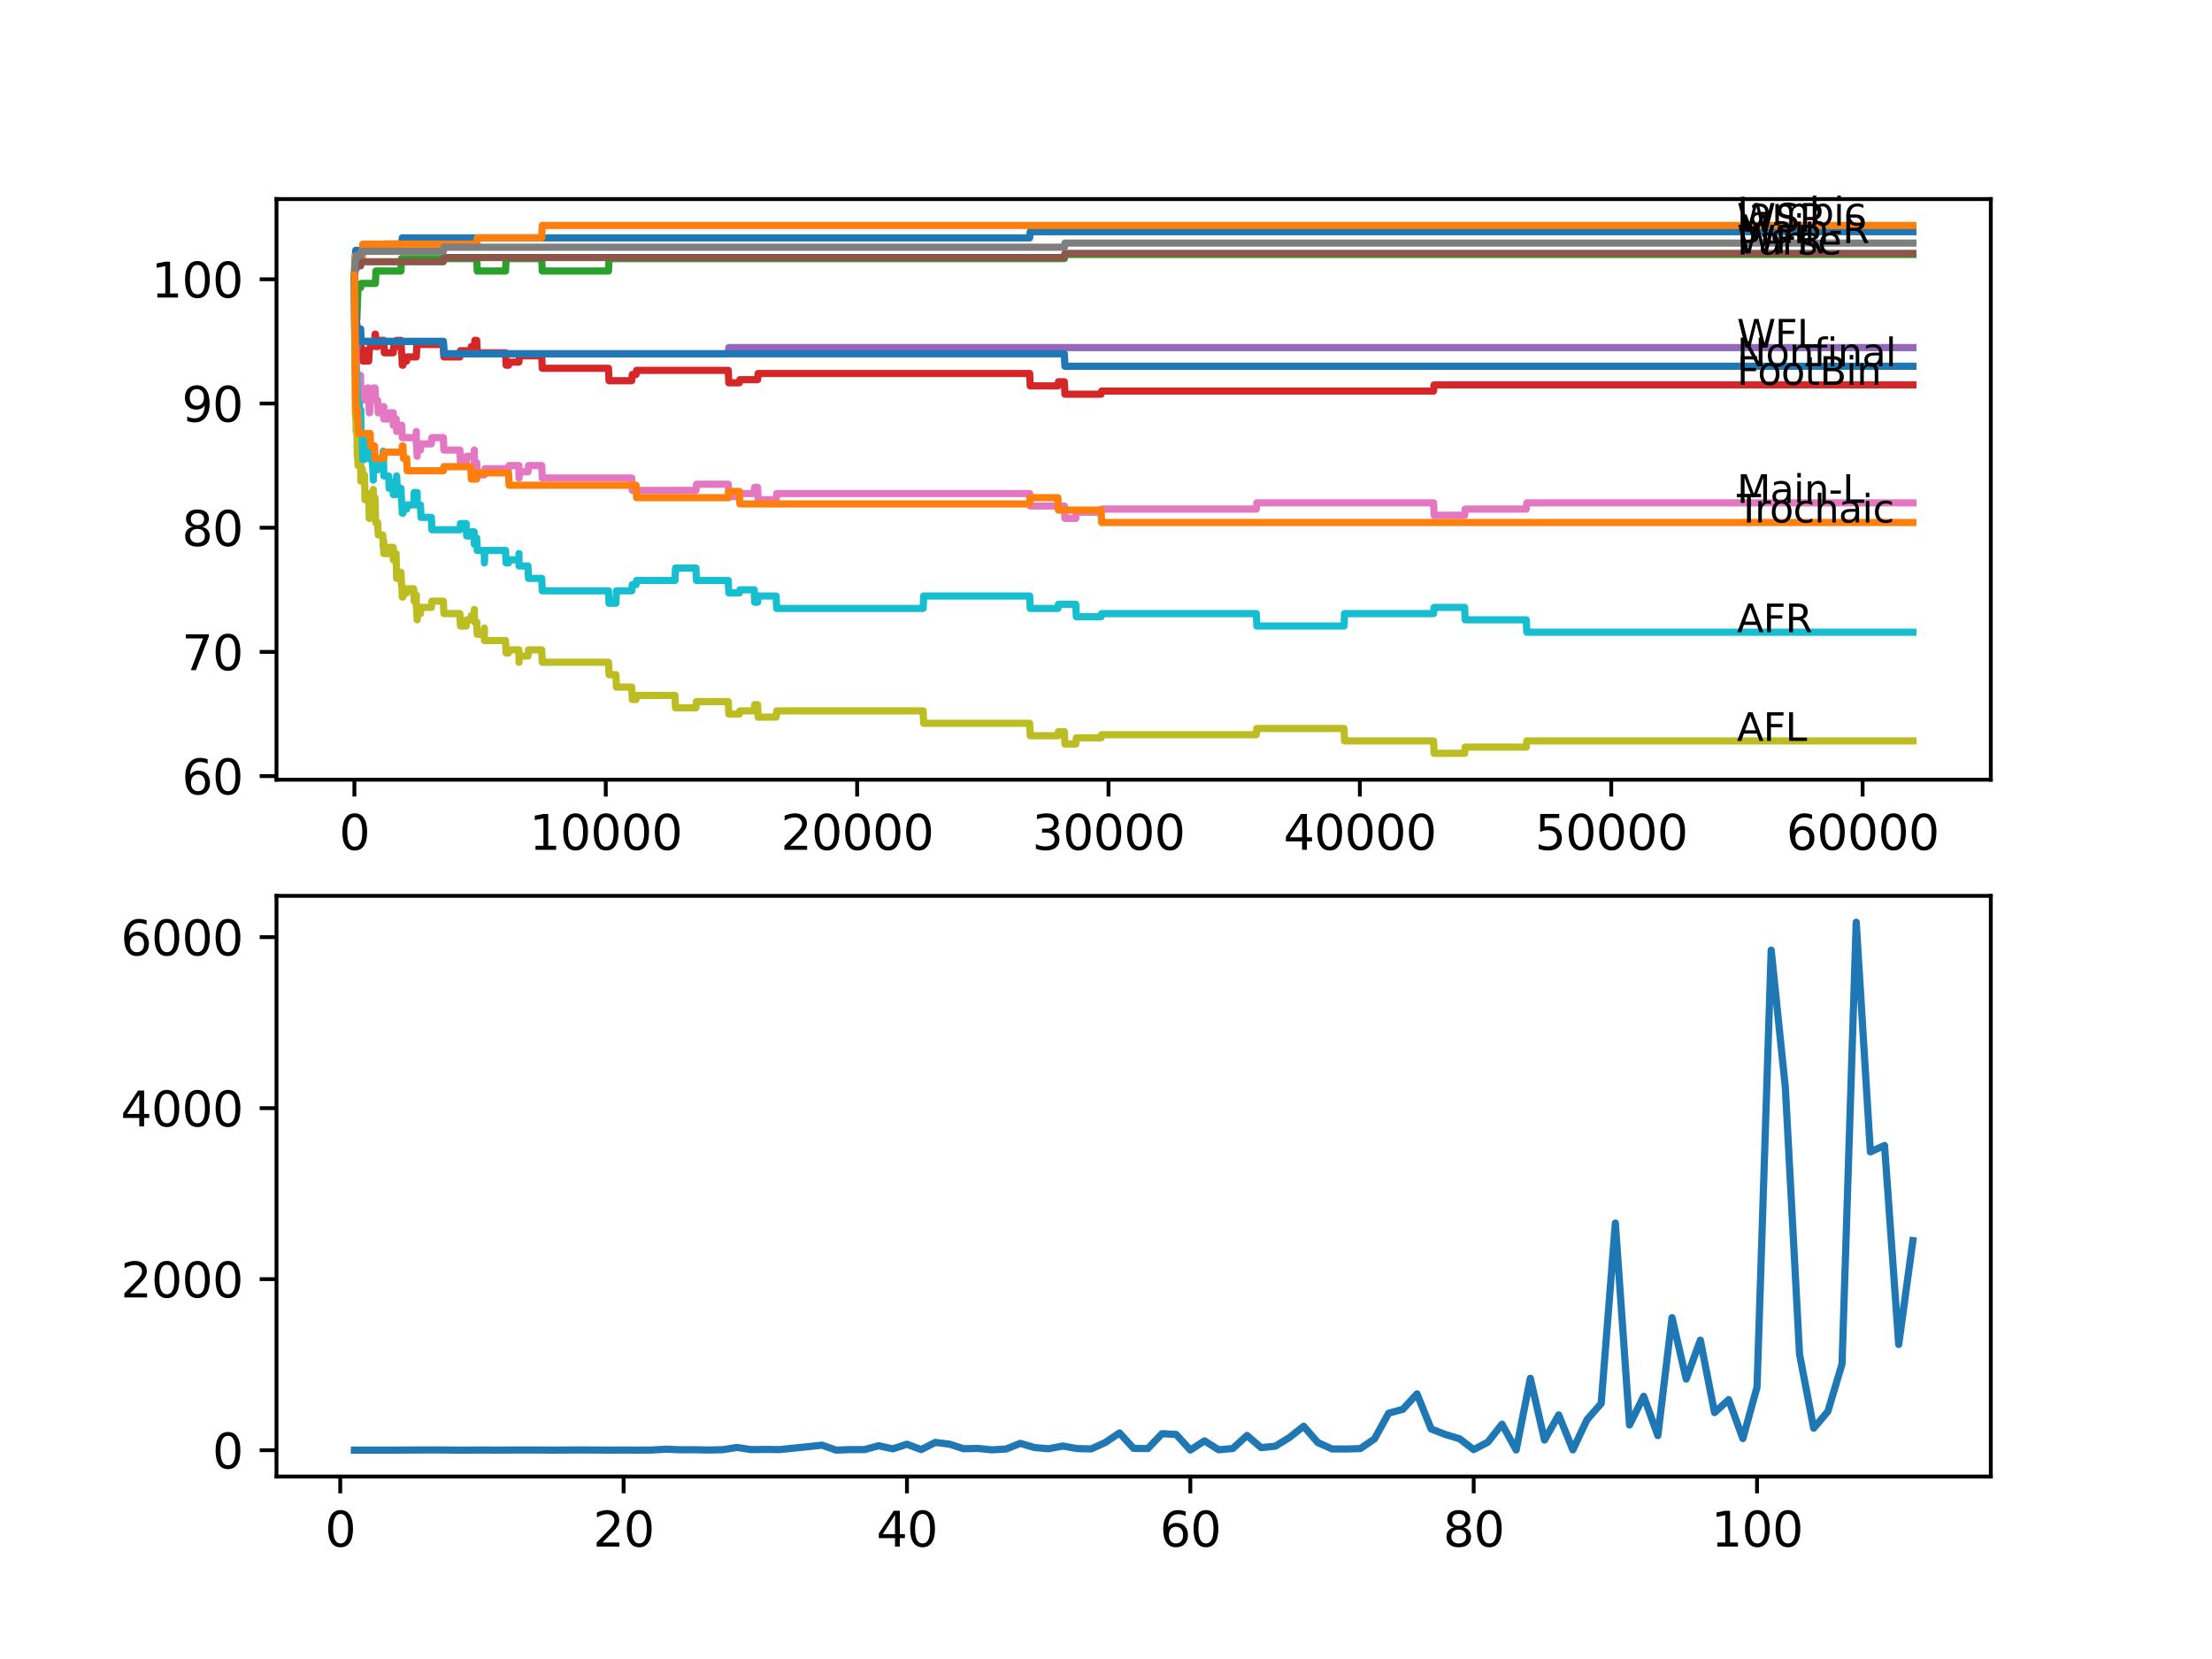 <?xml version="1.0" encoding="utf-8" standalone="no"?>
<!DOCTYPE svg PUBLIC "-//W3C//DTD SVG 1.1//EN"
  "http://www.w3.org/Graphics/SVG/1.1/DTD/svg11.dtd">
<svg xmlns:xlink="http://www.w3.org/1999/xlink" width="460.8pt" height="345.6pt" viewBox="0 0 460.8 345.6" xmlns="http://www.w3.org/2000/svg" version="1.1">
 <defs>
  <style type="text/css">*{stroke-linejoin: round; stroke-linecap: butt}</style>
 </defs>
 <g id="figure_1">
  <g id="patch_1">
   <path d="M 0 345.6 
L 460.8 345.6 
L 460.8 0 
L 0 0 
z
" style="fill: #ffffff"/>
  </g>
  <g id="axes_1">
   <g id="patch_2">
    <path d="M 57.6 162.432 
L 414.72 162.432 
L 414.72 41.472 
L 57.6 41.472 
z
" style="fill: #ffffff"/>
   </g>
   <g id="matplotlib.axis_1">
    <g id="xtick_1">
     <g id="line2d_1">
      <defs>
       <path id="mb21c8a2ec1" d="M 0 0 
L 0 3.5 
" style="stroke: #000000; stroke-width: 0.8"/>
      </defs>
      <g>
       <use xlink:href="#mb21c8a2ec1" x="73.827" y="162.432" style="stroke: #000000; stroke-width: 0.8"/>
      </g>
     </g>
     <g id="text_1">
      <!-- 0 -->
      <g transform="translate(70.646 177.03)scale(0.1 -0.1)">
       <defs>
        <path id="DejaVuSans-30" d="M 2034 4250 
Q 1547 4250 1301 3770 
Q 1056 3291 1056 2328 
Q 1056 1369 1301 889 
Q 1547 409 2034 409 
Q 2525 409 2770 889 
Q 3016 1369 3016 2328 
Q 3016 3291 2770 3770 
Q 2525 4250 2034 4250 
z
M 2034 4750 
Q 2819 4750 3233 4129 
Q 3647 3509 3647 2328 
Q 3647 1150 3233 529 
Q 2819 -91 2034 -91 
Q 1250 -91 836 529 
Q 422 1150 422 2328 
Q 422 3509 836 4129 
Q 1250 4750 2034 4750 
z
" transform="scale(0.016)"/>
       </defs>
       <use xlink:href="#DejaVuSans-30"/>
      </g>
     </g>
    </g>
    <g id="xtick_2">
     <g id="line2d_2">
      <g>
       <use xlink:href="#mb21c8a2ec1" x="126.192" y="162.432" style="stroke: #000000; stroke-width: 0.8"/>
      </g>
     </g>
     <g id="text_2">
      <!-- 10000 -->
      <g transform="translate(110.286 177.03)scale(0.1 -0.1)">
       <defs>
        <path id="DejaVuSans-31" d="M 794 531 
L 1825 531 
L 1825 4091 
L 703 3866 
L 703 4441 
L 1819 4666 
L 2450 4666 
L 2450 531 
L 3481 531 
L 3481 0 
L 794 0 
L 794 531 
z
" transform="scale(0.016)"/>
       </defs>
       <use xlink:href="#DejaVuSans-31"/>
       <use xlink:href="#DejaVuSans-30" x="63.623"/>
       <use xlink:href="#DejaVuSans-30" x="127.246"/>
       <use xlink:href="#DejaVuSans-30" x="190.869"/>
       <use xlink:href="#DejaVuSans-30" x="254.492"/>
      </g>
     </g>
    </g>
    <g id="xtick_3">
     <g id="line2d_3">
      <g>
       <use xlink:href="#mb21c8a2ec1" x="178.556" y="162.432" style="stroke: #000000; stroke-width: 0.8"/>
      </g>
     </g>
     <g id="text_3">
      <!-- 20000 -->
      <g transform="translate(162.65 177.03)scale(0.1 -0.1)">
       <defs>
        <path id="DejaVuSans-32" d="M 1228 531 
L 3431 531 
L 3431 0 
L 469 0 
L 469 531 
Q 828 903 1448 1529 
Q 2069 2156 2228 2338 
Q 2531 2678 2651 2914 
Q 2772 3150 2772 3378 
Q 2772 3750 2511 3984 
Q 2250 4219 1831 4219 
Q 1534 4219 1204 4116 
Q 875 4013 500 3803 
L 500 4441 
Q 881 4594 1212 4672 
Q 1544 4750 1819 4750 
Q 2544 4750 2975 4387 
Q 3406 4025 3406 3419 
Q 3406 3131 3298 2873 
Q 3191 2616 2906 2266 
Q 2828 2175 2409 1742 
Q 1991 1309 1228 531 
z
" transform="scale(0.016)"/>
       </defs>
       <use xlink:href="#DejaVuSans-32"/>
       <use xlink:href="#DejaVuSans-30" x="63.623"/>
       <use xlink:href="#DejaVuSans-30" x="127.246"/>
       <use xlink:href="#DejaVuSans-30" x="190.869"/>
       <use xlink:href="#DejaVuSans-30" x="254.492"/>
      </g>
     </g>
    </g>
    <g id="xtick_4">
     <g id="line2d_4">
      <g>
       <use xlink:href="#mb21c8a2ec1" x="230.921" y="162.432" style="stroke: #000000; stroke-width: 0.8"/>
      </g>
     </g>
     <g id="text_4">
      <!-- 30000 -->
      <g transform="translate(215.015 177.03)scale(0.1 -0.1)">
       <defs>
        <path id="DejaVuSans-33" d="M 2597 2516 
Q 3050 2419 3304 2112 
Q 3559 1806 3559 1356 
Q 3559 666 3084 287 
Q 2609 -91 1734 -91 
Q 1441 -91 1130 -33 
Q 819 25 488 141 
L 488 750 
Q 750 597 1062 519 
Q 1375 441 1716 441 
Q 2309 441 2620 675 
Q 2931 909 2931 1356 
Q 2931 1769 2642 2001 
Q 2353 2234 1838 2234 
L 1294 2234 
L 1294 2753 
L 1863 2753 
Q 2328 2753 2575 2939 
Q 2822 3125 2822 3475 
Q 2822 3834 2567 4026 
Q 2313 4219 1838 4219 
Q 1578 4219 1281 4162 
Q 984 4106 628 3988 
L 628 4550 
Q 988 4650 1302 4700 
Q 1616 4750 1894 4750 
Q 2613 4750 3031 4423 
Q 3450 4097 3450 3541 
Q 3450 3153 3228 2886 
Q 3006 2619 2597 2516 
z
" transform="scale(0.016)"/>
       </defs>
       <use xlink:href="#DejaVuSans-33"/>
       <use xlink:href="#DejaVuSans-30" x="63.623"/>
       <use xlink:href="#DejaVuSans-30" x="127.246"/>
       <use xlink:href="#DejaVuSans-30" x="190.869"/>
       <use xlink:href="#DejaVuSans-30" x="254.492"/>
      </g>
     </g>
    </g>
    <g id="xtick_5">
     <g id="line2d_5">
      <g>
       <use xlink:href="#mb21c8a2ec1" x="283.285" y="162.432" style="stroke: #000000; stroke-width: 0.8"/>
      </g>
     </g>
     <g id="text_5">
      <!-- 40000 -->
      <g transform="translate(267.379 177.03)scale(0.1 -0.1)">
       <defs>
        <path id="DejaVuSans-34" d="M 2419 4116 
L 825 1625 
L 2419 1625 
L 2419 4116 
z
M 2253 4666 
L 3047 4666 
L 3047 1625 
L 3713 1625 
L 3713 1100 
L 3047 1100 
L 3047 0 
L 2419 0 
L 2419 1100 
L 313 1100 
L 313 1709 
L 2253 4666 
z
" transform="scale(0.016)"/>
       </defs>
       <use xlink:href="#DejaVuSans-34"/>
       <use xlink:href="#DejaVuSans-30" x="63.623"/>
       <use xlink:href="#DejaVuSans-30" x="127.246"/>
       <use xlink:href="#DejaVuSans-30" x="190.869"/>
       <use xlink:href="#DejaVuSans-30" x="254.492"/>
      </g>
     </g>
    </g>
    <g id="xtick_6">
     <g id="line2d_6">
      <g>
       <use xlink:href="#mb21c8a2ec1" x="335.65" y="162.432" style="stroke: #000000; stroke-width: 0.8"/>
      </g>
     </g>
     <g id="text_6">
      <!-- 50000 -->
      <g transform="translate(319.744 177.03)scale(0.1 -0.1)">
       <defs>
        <path id="DejaVuSans-35" d="M 691 4666 
L 3169 4666 
L 3169 4134 
L 1269 4134 
L 1269 2991 
Q 1406 3038 1543 3061 
Q 1681 3084 1819 3084 
Q 2600 3084 3056 2656 
Q 3513 2228 3513 1497 
Q 3513 744 3044 326 
Q 2575 -91 1722 -91 
Q 1428 -91 1123 -41 
Q 819 9 494 109 
L 494 744 
Q 775 591 1075 516 
Q 1375 441 1709 441 
Q 2250 441 2565 725 
Q 2881 1009 2881 1497 
Q 2881 1984 2565 2268 
Q 2250 2553 1709 2553 
Q 1456 2553 1204 2497 
Q 953 2441 691 2322 
L 691 4666 
z
" transform="scale(0.016)"/>
       </defs>
       <use xlink:href="#DejaVuSans-35"/>
       <use xlink:href="#DejaVuSans-30" x="63.623"/>
       <use xlink:href="#DejaVuSans-30" x="127.246"/>
       <use xlink:href="#DejaVuSans-30" x="190.869"/>
       <use xlink:href="#DejaVuSans-30" x="254.492"/>
      </g>
     </g>
    </g>
    <g id="xtick_7">
     <g id="line2d_7">
      <g>
       <use xlink:href="#mb21c8a2ec1" x="388.014" y="162.432" style="stroke: #000000; stroke-width: 0.8"/>
      </g>
     </g>
     <g id="text_7">
      <!-- 60000 -->
      <g transform="translate(372.108 177.03)scale(0.1 -0.1)">
       <defs>
        <path id="DejaVuSans-36" d="M 2113 2584 
Q 1688 2584 1439 2293 
Q 1191 2003 1191 1497 
Q 1191 994 1439 701 
Q 1688 409 2113 409 
Q 2538 409 2786 701 
Q 3034 994 3034 1497 
Q 3034 2003 2786 2293 
Q 2538 2584 2113 2584 
z
M 3366 4563 
L 3366 3988 
Q 3128 4100 2886 4159 
Q 2644 4219 2406 4219 
Q 1781 4219 1451 3797 
Q 1122 3375 1075 2522 
Q 1259 2794 1537 2939 
Q 1816 3084 2150 3084 
Q 2853 3084 3261 2657 
Q 3669 2231 3669 1497 
Q 3669 778 3244 343 
Q 2819 -91 2113 -91 
Q 1303 -91 875 529 
Q 447 1150 447 2328 
Q 447 3434 972 4092 
Q 1497 4750 2381 4750 
Q 2619 4750 2861 4703 
Q 3103 4656 3366 4563 
z
" transform="scale(0.016)"/>
       </defs>
       <use xlink:href="#DejaVuSans-36"/>
       <use xlink:href="#DejaVuSans-30" x="63.623"/>
       <use xlink:href="#DejaVuSans-30" x="127.246"/>
       <use xlink:href="#DejaVuSans-30" x="190.869"/>
       <use xlink:href="#DejaVuSans-30" x="254.492"/>
      </g>
     </g>
    </g>
   </g>
   <g id="matplotlib.axis_2">
    <g id="ytick_1">
     <g id="line2d_8">
      <defs>
       <path id="m76f8a140ce" d="M 0 0 
L -3.5 0 
" style="stroke: #000000; stroke-width: 0.8"/>
      </defs>
      <g>
       <use xlink:href="#m76f8a140ce" x="57.6" y="161.677" style="stroke: #000000; stroke-width: 0.8"/>
      </g>
     </g>
     <g id="text_8">
      <!-- 60 -->
      <g transform="translate(37.875 165.477)scale(0.1 -0.1)">
       <use xlink:href="#DejaVuSans-36"/>
       <use xlink:href="#DejaVuSans-30" x="63.623"/>
      </g>
     </g>
    </g>
    <g id="ytick_2">
     <g id="line2d_9">
      <g>
       <use xlink:href="#m76f8a140ce" x="57.6" y="135.804" style="stroke: #000000; stroke-width: 0.8"/>
      </g>
     </g>
     <g id="text_9">
      <!-- 70 -->
      <g transform="translate(37.875 139.603)scale(0.1 -0.1)">
       <defs>
        <path id="DejaVuSans-37" d="M 525 4666 
L 3525 4666 
L 3525 4397 
L 1831 0 
L 1172 0 
L 2766 4134 
L 525 4134 
L 525 4666 
z
" transform="scale(0.016)"/>
       </defs>
       <use xlink:href="#DejaVuSans-37"/>
       <use xlink:href="#DejaVuSans-30" x="63.623"/>
      </g>
     </g>
    </g>
    <g id="ytick_3">
     <g id="line2d_10">
      <g>
       <use xlink:href="#m76f8a140ce" x="57.6" y="109.93" style="stroke: #000000; stroke-width: 0.8"/>
      </g>
     </g>
     <g id="text_10">
      <!-- 80 -->
      <g transform="translate(37.875 113.729)scale(0.1 -0.1)">
       <defs>
        <path id="DejaVuSans-38" d="M 2034 2216 
Q 1584 2216 1326 1975 
Q 1069 1734 1069 1313 
Q 1069 891 1326 650 
Q 1584 409 2034 409 
Q 2484 409 2743 651 
Q 3003 894 3003 1313 
Q 3003 1734 2745 1975 
Q 2488 2216 2034 2216 
z
M 1403 2484 
Q 997 2584 770 2862 
Q 544 3141 544 3541 
Q 544 4100 942 4425 
Q 1341 4750 2034 4750 
Q 2731 4750 3128 4425 
Q 3525 4100 3525 3541 
Q 3525 3141 3298 2862 
Q 3072 2584 2669 2484 
Q 3125 2378 3379 2068 
Q 3634 1759 3634 1313 
Q 3634 634 3220 271 
Q 2806 -91 2034 -91 
Q 1263 -91 848 271 
Q 434 634 434 1313 
Q 434 1759 690 2068 
Q 947 2378 1403 2484 
z
M 1172 3481 
Q 1172 3119 1398 2916 
Q 1625 2713 2034 2713 
Q 2441 2713 2670 2916 
Q 2900 3119 2900 3481 
Q 2900 3844 2670 4047 
Q 2441 4250 2034 4250 
Q 1625 4250 1398 4047 
Q 1172 3844 1172 3481 
z
" transform="scale(0.016)"/>
       </defs>
       <use xlink:href="#DejaVuSans-38"/>
       <use xlink:href="#DejaVuSans-30" x="63.623"/>
      </g>
     </g>
    </g>
    <g id="ytick_4">
     <g id="line2d_11">
      <g>
       <use xlink:href="#m76f8a140ce" x="57.6" y="84.056" style="stroke: #000000; stroke-width: 0.8"/>
      </g>
     </g>
     <g id="text_11">
      <!-- 90 -->
      <g transform="translate(37.875 87.855)scale(0.1 -0.1)">
       <defs>
        <path id="DejaVuSans-39" d="M 703 97 
L 703 672 
Q 941 559 1184 500 
Q 1428 441 1663 441 
Q 2288 441 2617 861 
Q 2947 1281 2994 2138 
Q 2813 1869 2534 1725 
Q 2256 1581 1919 1581 
Q 1219 1581 811 2004 
Q 403 2428 403 3163 
Q 403 3881 828 4315 
Q 1253 4750 1959 4750 
Q 2769 4750 3195 4129 
Q 3622 3509 3622 2328 
Q 3622 1225 3098 567 
Q 2575 -91 1691 -91 
Q 1453 -91 1209 -44 
Q 966 3 703 97 
z
M 1959 2075 
Q 2384 2075 2632 2365 
Q 2881 2656 2881 3163 
Q 2881 3666 2632 3958 
Q 2384 4250 1959 4250 
Q 1534 4250 1286 3958 
Q 1038 3666 1038 3163 
Q 1038 2656 1286 2365 
Q 1534 2075 1959 2075 
z
" transform="scale(0.016)"/>
       </defs>
       <use xlink:href="#DejaVuSans-39"/>
       <use xlink:href="#DejaVuSans-30" x="63.623"/>
      </g>
     </g>
    </g>
    <g id="ytick_5">
     <g id="line2d_12">
      <g>
       <use xlink:href="#m76f8a140ce" x="57.6" y="58.182" style="stroke: #000000; stroke-width: 0.8"/>
      </g>
     </g>
     <g id="text_12">
      <!-- 100 -->
      <g transform="translate(31.512 61.981)scale(0.1 -0.1)">
       <use xlink:href="#DejaVuSans-31"/>
       <use xlink:href="#DejaVuSans-30" x="63.623"/>
       <use xlink:href="#DejaVuSans-30" x="127.246"/>
      </g>
     </g>
    </g>
   </g>
   <g id="line2d_13">
    <path d="M 73.833 57.32 
L 73.838 57.32 
L 73.964 54.301 
L 73.979 54.301 
L 74.1 52.145 
L 79.944 52.145 
L 80.059 50.851 
L 83.688 50.851 
L 83.803 49.558 
L 214.499 49.558 
L 214.615 48.264 
L 398.487 48.264 
L 398.487 48.264 
" clip-path="url(#p5bdbadcc24)" style="fill: none; stroke: #1f77b4; stroke-width: 1.5; stroke-linecap: square"/>
   </g>
   <g id="line2d_14">
    <path d="M 73.833 58.182 
L 73.958 53.439 
L 75.472 53.439 
L 75.587 50.851 
L 99.303 50.851 
L 99.418 49.558 
L 112.85 49.558 
L 112.965 46.97 
L 398.487 46.97 
L 398.487 46.97 
" clip-path="url(#p5bdbadcc24)" style="fill: none; stroke: #ff7f0e; stroke-width: 1.5; stroke-linecap: square"/>
   </g>
   <g id="line2d_15">
    <path d="M 73.833 57.32 
L 73.953 73.706 
L 73.974 72.413 
L 73.979 72.413 
L 74.126 66.376 
L 74.152 66.376 
L 74.184 63.788 
L 74.262 66.376 
L 74.351 66.376 
L 74.466 62.494 
L 74.472 62.494 
L 74.587 59.907 
L 75.126 59.907 
L 75.241 59.045 
L 78.205 59.045 
L 78.32 56.457 
L 83.531 56.457 
L 83.646 53.87 
L 99.303 53.87 
L 99.418 56.457 
L 105.314 56.457 
L 105.429 53.87 
L 112.85 53.87 
L 112.965 56.457 
L 126.758 56.457 
L 126.873 53.87 
L 221.726 53.87 
L 221.841 53.007 
L 398.487 53.007 
L 398.487 53.007 
" clip-path="url(#p5bdbadcc24)" style="fill: none; stroke: #2ca02c; stroke-width: 1.5; stroke-linecap: square"/>
   </g>
   <g id="line2d_16">
    <path d="M 73.833 58.182 
L 73.911 69.179 
L 73.958 67.885 
L 73.99 67.885 
L 73.995 70.472 
L 74.1 69.179 
L 74.11 69.179 
L 74.231 67.454 
L 74.351 67.454 
L 74.435 70.041 
L 74.461 69.394 
L 74.472 69.394 
L 74.587 71.982 
L 74.597 71.982 
L 74.712 71.335 
L 75.121 71.335 
L 75.126 70.041 
L 75.131 72.628 
L 75.226 72.628 
L 75.472 72.628 
L 75.587 75.216 
L 76.807 75.216 
L 76.927 72.628 
L 77.1 72.628 
L 77.215 71.766 
L 78.027 71.766 
L 78.148 69.61 
L 78.205 69.61 
L 78.32 72.197 
L 78.676 72.197 
L 78.792 70.903 
L 79.944 70.903 
L 80.059 73.491 
L 81.918 73.491 
L 82.033 72.197 
L 82.525 72.197 
L 82.64 70.903 
L 83.531 70.903 
L 83.646 73.491 
L 83.688 73.491 
L 83.803 76.078 
L 83.934 76.078 
L 84.049 75.216 
L 84.714 75.216 
L 84.829 74.353 
L 86.725 74.353 
L 86.845 71.766 
L 92.359 71.766 
L 92.474 74.353 
L 95.81 74.353 
L 95.925 73.06 
L 98.072 73.06 
L 98.187 72.197 
L 98.811 72.197 
L 98.926 70.903 
L 99.303 70.903 
L 99.418 73.491 
L 105.314 73.491 
L 105.429 76.078 
L 105.937 76.078 
L 106.053 75.431 
L 108.095 75.431 
L 108.21 74.138 
L 112.85 74.138 
L 112.965 76.725 
L 126.758 76.725 
L 126.873 79.312 
L 131.601 79.312 
L 131.716 78.019 
L 132.497 78.019 
L 132.612 77.156 
L 151.709 77.156 
L 151.824 79.744 
L 154.013 79.744 
L 154.128 79.097 
L 157.82 79.097 
L 157.935 77.803 
L 214.499 77.803 
L 214.615 80.391 
L 220.38 80.391 
L 220.495 79.528 
L 221.726 79.528 
L 221.841 82.115 
L 229.381 82.115 
L 229.497 81.469 
L 298.639 81.469 
L 298.754 80.175 
L 398.487 80.175 
L 398.487 80.175 
" clip-path="url(#p5bdbadcc24)" style="fill: none; stroke: #d62728; stroke-width: 1.5; stroke-linecap: square"/>
   </g>
   <g id="line2d_17">
    <path d="M 73.833 60.77 
L 73.964 72.844 
L 73.979 72.844 
L 74.105 69.825 
L 74.184 69.825 
L 74.299 72.413 
L 74.388 72.413 
L 74.503 71.119 
L 92.359 71.119 
L 92.474 73.706 
L 151.709 73.706 
L 151.824 72.413 
L 398.487 72.413 
L 398.487 72.413 
" clip-path="url(#p5bdbadcc24)" style="fill: none; stroke: #9467bd; stroke-width: 1.5; stroke-linecap: square"/>
   </g>
   <g id="line2d_18">
    <path d="M 73.833 58.182 
L 73.848 58.182 
L 73.969 56.457 
L 73.995 56.457 
L 74.11 56.026 
L 74.184 56.026 
L 74.299 55.379 
L 75.126 55.379 
L 75.241 54.517 
L 92.359 54.517 
L 92.474 53.654 
L 221.726 53.654 
L 221.841 52.792 
L 398.487 52.792 
L 398.487 52.792 
" clip-path="url(#p5bdbadcc24)" style="fill: none; stroke: #8c564b; stroke-width: 1.5; stroke-linecap: square"/>
   </g>
   <g id="line2d_19">
    <path d="M 73.833 58.182 
L 73.969 71.766 
L 73.99 71.766 
L 74.006 74.353 
L 74.1 73.06 
L 74.152 73.06 
L 74.273 78.234 
L 74.388 78.234 
L 74.435 80.822 
L 74.498 80.175 
L 74.597 80.175 
L 74.712 79.528 
L 74.812 79.528 
L 74.927 78.234 
L 75.121 78.234 
L 75.163 83.409 
L 75.236 80.822 
L 75.472 80.822 
L 75.556 83.409 
L 75.582 82.115 
L 76.435 82.115 
L 76.55 80.822 
L 76.807 80.822 
L 76.927 85.996 
L 77.006 85.996 
L 77.126 83.409 
L 77.519 83.409 
L 77.634 82.115 
L 77.682 82.115 
L 77.797 80.822 
L 78.127 80.822 
L 78.242 83.409 
L 78.676 83.409 
L 78.792 85.996 
L 79.844 85.996 
L 79.944 84.703 
L 79.949 87.29 
L 80.954 87.29 
L 81.069 85.996 
L 81.918 85.996 
L 81.928 88.584 
L 82.028 87.29 
L 82.525 87.29 
L 82.63 89.878 
L 82.635 88.584 
L 83.688 88.584 
L 83.803 91.171 
L 86.646 91.171 
L 86.725 89.878 
L 86.73 92.465 
L 86.751 92.465 
L 86.798 92.465 
L 86.898 95.052 
L 86.908 93.759 
L 87.589 93.759 
L 87.704 92.465 
L 89.856 92.465 
L 89.971 91.171 
L 92.359 91.171 
L 92.474 93.759 
L 95.81 93.759 
L 95.925 96.346 
L 97.109 96.346 
L 97.224 95.052 
L 98.774 95.052 
L 98.811 93.759 
L 98.816 96.346 
L 98.879 96.346 
L 99.303 96.346 
L 99.418 98.933 
L 100.895 98.933 
L 101.01 97.64 
L 105.937 97.64 
L 106.053 96.993 
L 108.095 96.993 
L 108.116 99.58 
L 108.205 98.287 
L 109.985 98.287 
L 110.1 96.993 
L 112.85 96.993 
L 112.965 99.58 
L 131.601 99.58 
L 131.716 102.168 
L 144.97 102.168 
L 145.085 100.874 
L 151.709 100.874 
L 151.824 103.461 
L 154.013 103.461 
L 154.128 102.814 
L 157.108 102.814 
L 157.223 101.521 
L 157.82 101.521 
L 157.935 104.108 
L 161.685 104.108 
L 161.8 102.814 
L 214.499 102.814 
L 214.615 105.402 
L 221.726 105.402 
L 221.841 107.989 
L 224.103 107.989 
L 224.218 106.696 
L 229.381 106.696 
L 229.497 106.049 
L 261.711 106.049 
L 261.826 104.755 
L 298.639 104.755 
L 298.754 107.342 
L 305.111 107.342 
L 305.226 106.049 
L 317.945 106.049 
L 318.061 104.755 
L 398.487 104.755 
L 398.487 104.755 
" clip-path="url(#p5bdbadcc24)" style="fill: none; stroke: #e377c2; stroke-width: 1.5; stroke-linecap: square"/>
   </g>
   <g id="line2d_20">
    <path d="M 73.833 58.182 
L 73.838 58.182 
L 73.969 54.301 
L 73.995 54.301 
L 74.11 53.87 
L 74.184 53.87 
L 74.299 53.223 
L 75.126 53.223 
L 75.241 52.361 
L 92.359 52.361 
L 92.474 51.498 
L 221.726 51.498 
L 221.841 50.636 
L 398.487 50.636 
L 398.487 50.636 
" clip-path="url(#p5bdbadcc24)" style="fill: none; stroke: #7f7f7f; stroke-width: 1.5; stroke-linecap: square"/>
   </g>
   <g id="line2d_21">
    <path d="M 73.833 60.77 
L 73.985 83.409 
L 73.99 83.409 
L 74.084 87.29 
L 74.105 86.428 
L 74.11 86.428 
L 74.152 84.703 
L 74.189 89.878 
L 74.199 89.878 
L 74.351 89.878 
L 74.435 95.052 
L 74.466 94.405 
L 74.472 94.405 
L 74.587 96.993 
L 74.597 96.993 
L 74.712 96.346 
L 74.812 96.346 
L 74.927 95.052 
L 75.121 95.052 
L 75.163 100.227 
L 75.236 97.64 
L 75.472 97.64 
L 75.556 100.227 
L 75.582 98.933 
L 75.922 98.933 
L 76.043 104.108 
L 76.435 104.108 
L 76.55 102.814 
L 76.807 102.814 
L 76.927 107.989 
L 77.006 107.989 
L 77.126 104.539 
L 77.519 104.539 
L 77.634 103.246 
L 77.682 103.246 
L 77.771 101.952 
L 77.776 104.539 
L 77.786 104.539 
L 78.027 104.539 
L 78.127 103.677 
L 78.247 108.852 
L 78.676 108.852 
L 78.792 111.439 
L 79.734 111.439 
L 79.844 114.026 
L 79.944 112.733 
L 79.949 115.32 
L 80.954 115.32 
L 81.069 114.026 
L 81.918 114.026 
L 81.928 116.614 
L 82.028 115.32 
L 82.499 115.32 
L 82.619 120.495 
L 82.63 120.495 
L 82.745 119.201 
L 83.531 119.201 
L 83.646 121.789 
L 83.688 121.789 
L 83.803 124.376 
L 83.934 124.376 
L 84.049 123.513 
L 84.714 123.513 
L 84.829 122.651 
L 86.18 122.651 
L 86.295 125.238 
L 86.646 125.238 
L 86.725 123.945 
L 86.73 126.532 
L 86.751 126.532 
L 86.798 126.532 
L 86.898 129.119 
L 86.908 127.826 
L 87.589 127.826 
L 87.704 126.532 
L 89.856 126.532 
L 89.971 125.238 
L 92.359 125.238 
L 92.474 127.826 
L 95.81 127.826 
L 95.925 130.413 
L 97.109 130.413 
L 97.224 129.119 
L 98.072 129.119 
L 98.187 128.257 
L 98.774 128.257 
L 98.811 126.963 
L 98.816 129.551 
L 98.879 129.551 
L 99.303 129.551 
L 99.418 132.138 
L 100.895 132.138 
L 100.91 130.844 
L 100.916 133.432 
L 100.999 133.432 
L 105.314 133.432 
L 105.429 136.019 
L 105.937 136.019 
L 106.053 135.372 
L 108.095 135.372 
L 108.116 137.96 
L 108.205 136.666 
L 109.985 136.666 
L 110.1 135.372 
L 112.85 135.372 
L 112.965 137.96 
L 126.758 137.96 
L 126.873 140.547 
L 128.302 140.547 
L 128.417 143.134 
L 131.601 143.134 
L 131.716 145.722 
L 132.497 145.722 
L 132.612 144.859 
L 140.613 144.859 
L 140.728 147.447 
L 144.97 147.447 
L 145.085 146.153 
L 151.709 146.153 
L 151.824 148.74 
L 154.013 148.74 
L 154.128 148.094 
L 157.108 148.094 
L 157.223 146.8 
L 157.82 146.8 
L 157.935 149.387 
L 161.685 149.387 
L 161.8 148.094 
L 192.307 148.094 
L 192.423 150.681 
L 214.499 150.681 
L 214.615 153.268 
L 220.38 153.268 
L 220.495 152.406 
L 221.726 152.406 
L 221.841 154.993 
L 224.103 154.993 
L 224.218 153.7 
L 229.381 153.7 
L 229.497 153.053 
L 261.711 153.053 
L 261.826 151.759 
L 279.981 151.759 
L 280.096 154.346 
L 298.639 154.346 
L 298.754 156.934 
L 305.111 156.934 
L 305.226 155.64 
L 317.945 155.64 
L 318.061 154.346 
L 398.487 154.346 
L 398.487 154.346 
" clip-path="url(#p5bdbadcc24)" style="fill: none; stroke: #bcbd22; stroke-width: 1.5; stroke-linecap: square"/>
   </g>
   <g id="line2d_22">
    <path d="M 73.833 60.77 
L 73.843 59.476 
L 73.906 65.297 
L 73.937 62.279 
L 74.079 78.234 
L 74.084 78.234 
L 74.152 75.647 
L 74.194 77.588 
L 74.351 77.588 
L 74.435 82.762 
L 74.466 82.115 
L 74.472 82.115 
L 74.587 84.703 
L 74.597 84.703 
L 74.712 84.056 
L 74.812 84.056 
L 74.927 86.643 
L 75.121 86.643 
L 75.163 85.35 
L 75.205 90.524 
L 75.215 90.524 
L 75.472 90.524 
L 75.592 95.699 
L 75.922 95.699 
L 76.043 90.524 
L 76.435 90.524 
L 76.55 93.112 
L 76.807 93.112 
L 76.927 90.524 
L 77.006 90.524 
L 77.1 95.699 
L 77.121 94.837 
L 77.519 94.837 
L 77.634 97.424 
L 77.682 97.424 
L 77.771 100.011 
L 77.791 97.424 
L 78.027 97.424 
L 78.148 95.268 
L 78.205 95.268 
L 78.32 97.855 
L 78.676 97.855 
L 78.792 96.562 
L 79.734 96.562 
L 79.844 93.974 
L 79.965 99.149 
L 80.954 99.149 
L 81.069 101.736 
L 81.918 101.736 
L 81.928 100.443 
L 81.934 103.03 
L 82.023 103.03 
L 82.499 103.03 
L 82.614 99.149 
L 82.63 99.149 
L 82.745 101.736 
L 83.531 101.736 
L 83.646 104.324 
L 83.688 104.324 
L 83.803 106.911 
L 83.934 106.911 
L 84.049 106.049 
L 84.714 106.049 
L 84.829 105.186 
L 86.18 105.186 
L 86.295 102.599 
L 86.646 102.599 
L 86.725 105.186 
L 86.756 103.893 
L 86.798 103.893 
L 86.898 102.599 
L 86.903 105.186 
L 87.589 105.186 
L 87.704 107.774 
L 89.856 107.774 
L 89.971 110.361 
L 95.81 110.361 
L 95.925 109.067 
L 97.109 109.067 
L 97.224 111.655 
L 98.072 111.655 
L 98.187 110.792 
L 98.774 110.792 
L 98.811 113.38 
L 98.884 112.086 
L 99.303 112.086 
L 99.418 114.673 
L 100.895 114.673 
L 100.91 117.261 
L 101.005 114.673 
L 105.314 114.673 
L 105.429 117.261 
L 105.937 117.261 
L 106.053 116.614 
L 108.095 116.614 
L 108.116 115.32 
L 108.121 117.908 
L 108.2 117.908 
L 109.985 117.908 
L 110.1 120.495 
L 112.85 120.495 
L 112.965 123.082 
L 126.758 123.082 
L 126.873 125.67 
L 128.302 125.67 
L 128.417 123.082 
L 131.601 123.082 
L 131.716 121.789 
L 132.497 121.789 
L 132.612 120.926 
L 140.613 120.926 
L 140.728 118.339 
L 144.97 118.339 
L 145.085 120.926 
L 151.709 120.926 
L 151.824 123.513 
L 154.013 123.513 
L 154.128 122.867 
L 157.108 122.867 
L 157.223 125.454 
L 157.82 125.454 
L 157.935 124.16 
L 161.685 124.16 
L 161.8 126.748 
L 192.307 126.748 
L 192.423 124.16 
L 214.499 124.16 
L 214.615 126.748 
L 220.38 126.748 
L 220.495 125.885 
L 224.103 125.885 
L 224.218 128.473 
L 229.381 128.473 
L 229.497 127.826 
L 261.711 127.826 
L 261.826 130.413 
L 279.981 130.413 
L 280.096 127.826 
L 298.639 127.826 
L 298.754 126.532 
L 305.111 126.532 
L 305.226 129.119 
L 317.945 129.119 
L 318.061 131.707 
L 398.487 131.707 
L 398.487 131.707 
" clip-path="url(#p5bdbadcc24)" style="fill: none; stroke: #17becf; stroke-width: 1.5; stroke-linecap: square"/>
   </g>
   <g id="line2d_23">
    <path d="M 73.833 58.182 
L 73.848 58.182 
L 73.969 63.357 
L 73.995 63.357 
L 74.11 65.944 
L 74.184 65.944 
L 74.299 68.532 
L 75.126 68.532 
L 75.241 71.119 
L 92.359 71.119 
L 92.474 73.706 
L 221.726 73.706 
L 221.841 76.294 
L 398.487 76.294 
L 398.487 76.294 
" clip-path="url(#p5bdbadcc24)" style="fill: none; stroke: #1f77b4; stroke-width: 1.5; stroke-linecap: square"/>
   </g>
   <g id="line2d_24">
    <path d="M 73.833 57.32 
L 73.838 57.32 
L 73.969 67.669 
L 73.979 67.669 
L 74.121 83.193 
L 74.142 83.193 
L 74.184 85.781 
L 74.252 85.134 
L 74.435 85.134 
L 74.55 87.721 
L 74.597 87.721 
L 74.712 90.309 
L 77.1 90.309 
L 77.215 92.896 
L 78.027 92.896 
L 78.142 95.484 
L 79.944 95.484 
L 80.059 94.19 
L 83.688 94.19 
L 83.803 92.896 
L 83.934 92.896 
L 84.049 95.484 
L 84.714 95.484 
L 84.829 98.071 
L 92.359 98.071 
L 92.474 97.208 
L 98.072 97.208 
L 98.187 99.796 
L 99.303 99.796 
L 99.418 98.502 
L 105.937 98.502 
L 106.053 101.09 
L 132.497 101.09 
L 132.612 103.677 
L 151.709 103.677 
L 151.824 102.383 
L 154.013 102.383 
L 154.128 104.971 
L 214.499 104.971 
L 214.615 103.677 
L 220.38 103.677 
L 220.495 106.264 
L 229.381 106.264 
L 229.497 108.852 
L 398.487 108.852 
L 398.487 108.852 
" clip-path="url(#p5bdbadcc24)" style="fill: none; stroke: #ff7f0e; stroke-width: 1.5; stroke-linecap: square"/>
   </g>
   <g id="patch_3">
    <path d="M 57.6 162.432 
L 57.6 41.472 
" style="fill: none; stroke: #000000; stroke-width: 0.8; stroke-linejoin: miter; stroke-linecap: square"/>
   </g>
   <g id="patch_4">
    <path d="M 414.72 162.432 
L 414.72 41.472 
" style="fill: none; stroke: #000000; stroke-width: 0.8; stroke-linejoin: miter; stroke-linecap: square"/>
   </g>
   <g id="patch_5">
    <path d="M 57.6 162.432 
L 414.72 162.432 
" style="fill: none; stroke: #000000; stroke-width: 0.8; stroke-linejoin: miter; stroke-linecap: square"/>
   </g>
   <g id="patch_6">
    <path d="M 57.6 41.472 
L 414.72 41.472 
" style="fill: none; stroke: #000000; stroke-width: 0.8; stroke-linejoin: miter; stroke-linecap: square"/>
   </g>
   <g id="text_13">
    <!-- WSP -->
    <g transform="translate(361.832 48.264)scale(0.08 -0.08)">
     <defs>
      <path id="DejaVuSans-57" d="M 213 4666 
L 850 4666 
L 1831 722 
L 2809 4666 
L 3519 4666 
L 4500 722 
L 5478 4666 
L 6119 4666 
L 4947 0 
L 4153 0 
L 3169 4050 
L 2175 0 
L 1381 0 
L 213 4666 
z
" transform="scale(0.016)"/>
      <path id="DejaVuSans-53" d="M 3425 4513 
L 3425 3897 
Q 3066 4069 2747 4153 
Q 2428 4238 2131 4238 
Q 1616 4238 1336 4038 
Q 1056 3838 1056 3469 
Q 1056 3159 1242 3001 
Q 1428 2844 1947 2747 
L 2328 2669 
Q 3034 2534 3370 2195 
Q 3706 1856 3706 1288 
Q 3706 609 3251 259 
Q 2797 -91 1919 -91 
Q 1588 -91 1214 -16 
Q 841 59 441 206 
L 441 856 
Q 825 641 1194 531 
Q 1563 422 1919 422 
Q 2459 422 2753 634 
Q 3047 847 3047 1241 
Q 3047 1584 2836 1778 
Q 2625 1972 2144 2069 
L 1759 2144 
Q 1053 2284 737 2584 
Q 422 2884 422 3419 
Q 422 4038 858 4394 
Q 1294 4750 2059 4750 
Q 2388 4750 2728 4690 
Q 3069 4631 3425 4513 
z
" transform="scale(0.016)"/>
      <path id="DejaVuSans-50" d="M 1259 4147 
L 1259 2394 
L 2053 2394 
Q 2494 2394 2734 2622 
Q 2975 2850 2975 3272 
Q 2975 3691 2734 3919 
Q 2494 4147 2053 4147 
L 1259 4147 
z
M 628 4666 
L 2053 4666 
Q 2838 4666 3239 4311 
Q 3641 3956 3641 3272 
Q 3641 2581 3239 2228 
Q 2838 1875 2053 1875 
L 1259 1875 
L 1259 0 
L 628 0 
L 628 4666 
z
" transform="scale(0.016)"/>
     </defs>
     <use xlink:href="#DejaVuSans-57"/>
     <use xlink:href="#DejaVuSans-53" x="98.877"/>
     <use xlink:href="#DejaVuSans-50" x="162.354"/>
    </g>
   </g>
   <g id="text_14">
    <!-- Iambic -->
    <g transform="translate(361.832 46.97)scale(0.08 -0.08)">
     <defs>
      <path id="DejaVuSans-49" d="M 628 4666 
L 1259 4666 
L 1259 0 
L 628 0 
L 628 4666 
z
" transform="scale(0.016)"/>
      <path id="DejaVuSans-61" d="M 2194 1759 
Q 1497 1759 1228 1600 
Q 959 1441 959 1056 
Q 959 750 1161 570 
Q 1363 391 1709 391 
Q 2188 391 2477 730 
Q 2766 1069 2766 1631 
L 2766 1759 
L 2194 1759 
z
M 3341 1997 
L 3341 0 
L 2766 0 
L 2766 531 
Q 2569 213 2275 61 
Q 1981 -91 1556 -91 
Q 1019 -91 701 211 
Q 384 513 384 1019 
Q 384 1609 779 1909 
Q 1175 2209 1959 2209 
L 2766 2209 
L 2766 2266 
Q 2766 2663 2505 2880 
Q 2244 3097 1772 3097 
Q 1472 3097 1187 3025 
Q 903 2953 641 2809 
L 641 3341 
Q 956 3463 1253 3523 
Q 1550 3584 1831 3584 
Q 2591 3584 2966 3190 
Q 3341 2797 3341 1997 
z
" transform="scale(0.016)"/>
      <path id="DejaVuSans-6d" d="M 3328 2828 
Q 3544 3216 3844 3400 
Q 4144 3584 4550 3584 
Q 5097 3584 5394 3201 
Q 5691 2819 5691 2113 
L 5691 0 
L 5113 0 
L 5113 2094 
Q 5113 2597 4934 2840 
Q 4756 3084 4391 3084 
Q 3944 3084 3684 2787 
Q 3425 2491 3425 1978 
L 3425 0 
L 2847 0 
L 2847 2094 
Q 2847 2600 2669 2842 
Q 2491 3084 2119 3084 
Q 1678 3084 1418 2786 
Q 1159 2488 1159 1978 
L 1159 0 
L 581 0 
L 581 3500 
L 1159 3500 
L 1159 2956 
Q 1356 3278 1631 3431 
Q 1906 3584 2284 3584 
Q 2666 3584 2933 3390 
Q 3200 3197 3328 2828 
z
" transform="scale(0.016)"/>
      <path id="DejaVuSans-62" d="M 3116 1747 
Q 3116 2381 2855 2742 
Q 2594 3103 2138 3103 
Q 1681 3103 1420 2742 
Q 1159 2381 1159 1747 
Q 1159 1113 1420 752 
Q 1681 391 2138 391 
Q 2594 391 2855 752 
Q 3116 1113 3116 1747 
z
M 1159 2969 
Q 1341 3281 1617 3432 
Q 1894 3584 2278 3584 
Q 2916 3584 3314 3078 
Q 3713 2572 3713 1747 
Q 3713 922 3314 415 
Q 2916 -91 2278 -91 
Q 1894 -91 1617 61 
Q 1341 213 1159 525 
L 1159 0 
L 581 0 
L 581 4863 
L 1159 4863 
L 1159 2969 
z
" transform="scale(0.016)"/>
      <path id="DejaVuSans-69" d="M 603 3500 
L 1178 3500 
L 1178 0 
L 603 0 
L 603 3500 
z
M 603 4863 
L 1178 4863 
L 1178 4134 
L 603 4134 
L 603 4863 
z
" transform="scale(0.016)"/>
      <path id="DejaVuSans-63" d="M 3122 3366 
L 3122 2828 
Q 2878 2963 2633 3030 
Q 2388 3097 2138 3097 
Q 1578 3097 1268 2742 
Q 959 2388 959 1747 
Q 959 1106 1268 751 
Q 1578 397 2138 397 
Q 2388 397 2633 464 
Q 2878 531 3122 666 
L 3122 134 
Q 2881 22 2623 -34 
Q 2366 -91 2075 -91 
Q 1284 -91 818 406 
Q 353 903 353 1747 
Q 353 2603 823 3093 
Q 1294 3584 2113 3584 
Q 2378 3584 2631 3529 
Q 2884 3475 3122 3366 
z
" transform="scale(0.016)"/>
     </defs>
     <use xlink:href="#DejaVuSans-49"/>
     <use xlink:href="#DejaVuSans-61" x="29.492"/>
     <use xlink:href="#DejaVuSans-6d" x="90.771"/>
     <use xlink:href="#DejaVuSans-62" x="188.184"/>
     <use xlink:href="#DejaVuSans-69" x="251.66"/>
     <use xlink:href="#DejaVuSans-63" x="279.443"/>
    </g>
   </g>
   <g id="text_15">
    <!-- Parse -->
    <g transform="translate(361.832 53.007)scale(0.08 -0.08)">
     <defs>
      <path id="DejaVuSans-72" d="M 2631 2963 
Q 2534 3019 2420 3045 
Q 2306 3072 2169 3072 
Q 1681 3072 1420 2755 
Q 1159 2438 1159 1844 
L 1159 0 
L 581 0 
L 581 3500 
L 1159 3500 
L 1159 2956 
Q 1341 3275 1631 3429 
Q 1922 3584 2338 3584 
Q 2397 3584 2469 3576 
Q 2541 3569 2628 3553 
L 2631 2963 
z
" transform="scale(0.016)"/>
      <path id="DejaVuSans-73" d="M 2834 3397 
L 2834 2853 
Q 2591 2978 2328 3040 
Q 2066 3103 1784 3103 
Q 1356 3103 1142 2972 
Q 928 2841 928 2578 
Q 928 2378 1081 2264 
Q 1234 2150 1697 2047 
L 1894 2003 
Q 2506 1872 2764 1633 
Q 3022 1394 3022 966 
Q 3022 478 2636 193 
Q 2250 -91 1575 -91 
Q 1294 -91 989 -36 
Q 684 19 347 128 
L 347 722 
Q 666 556 975 473 
Q 1284 391 1588 391 
Q 1994 391 2212 530 
Q 2431 669 2431 922 
Q 2431 1156 2273 1281 
Q 2116 1406 1581 1522 
L 1381 1569 
Q 847 1681 609 1914 
Q 372 2147 372 2553 
Q 372 3047 722 3315 
Q 1072 3584 1716 3584 
Q 2034 3584 2315 3537 
Q 2597 3491 2834 3397 
z
" transform="scale(0.016)"/>
      <path id="DejaVuSans-65" d="M 3597 1894 
L 3597 1613 
L 953 1613 
Q 991 1019 1311 708 
Q 1631 397 2203 397 
Q 2534 397 2845 478 
Q 3156 559 3463 722 
L 3463 178 
Q 3153 47 2828 -22 
Q 2503 -91 2169 -91 
Q 1331 -91 842 396 
Q 353 884 353 1716 
Q 353 2575 817 3079 
Q 1281 3584 2069 3584 
Q 2775 3584 3186 3129 
Q 3597 2675 3597 1894 
z
M 3022 2063 
Q 3016 2534 2758 2815 
Q 2500 3097 2075 3097 
Q 1594 3097 1305 2825 
Q 1016 2553 972 2059 
L 3022 2063 
z
" transform="scale(0.016)"/>
     </defs>
     <use xlink:href="#DejaVuSans-50"/>
     <use xlink:href="#DejaVuSans-61" x="55.803"/>
     <use xlink:href="#DejaVuSans-72" x="117.082"/>
     <use xlink:href="#DejaVuSans-73" x="158.195"/>
     <use xlink:href="#DejaVuSans-65" x="210.295"/>
    </g>
   </g>
   <g id="text_16">
    <!-- FootBin -->
    <g transform="translate(361.832 80.175)scale(0.08 -0.08)">
     <defs>
      <path id="DejaVuSans-46" d="M 628 4666 
L 3309 4666 
L 3309 4134 
L 1259 4134 
L 1259 2759 
L 3109 2759 
L 3109 2228 
L 1259 2228 
L 1259 0 
L 628 0 
L 628 4666 
z
" transform="scale(0.016)"/>
      <path id="DejaVuSans-6f" d="M 1959 3097 
Q 1497 3097 1228 2736 
Q 959 2375 959 1747 
Q 959 1119 1226 758 
Q 1494 397 1959 397 
Q 2419 397 2687 759 
Q 2956 1122 2956 1747 
Q 2956 2369 2687 2733 
Q 2419 3097 1959 3097 
z
M 1959 3584 
Q 2709 3584 3137 3096 
Q 3566 2609 3566 1747 
Q 3566 888 3137 398 
Q 2709 -91 1959 -91 
Q 1206 -91 779 398 
Q 353 888 353 1747 
Q 353 2609 779 3096 
Q 1206 3584 1959 3584 
z
" transform="scale(0.016)"/>
      <path id="DejaVuSans-74" d="M 1172 4494 
L 1172 3500 
L 2356 3500 
L 2356 3053 
L 1172 3053 
L 1172 1153 
Q 1172 725 1289 603 
Q 1406 481 1766 481 
L 2356 481 
L 2356 0 
L 1766 0 
Q 1100 0 847 248 
Q 594 497 594 1153 
L 594 3053 
L 172 3053 
L 172 3500 
L 594 3500 
L 594 4494 
L 1172 4494 
z
" transform="scale(0.016)"/>
      <path id="DejaVuSans-42" d="M 1259 2228 
L 1259 519 
L 2272 519 
Q 2781 519 3026 730 
Q 3272 941 3272 1375 
Q 3272 1813 3026 2020 
Q 2781 2228 2272 2228 
L 1259 2228 
z
M 1259 4147 
L 1259 2741 
L 2194 2741 
Q 2656 2741 2882 2914 
Q 3109 3088 3109 3444 
Q 3109 3797 2882 3972 
Q 2656 4147 2194 4147 
L 1259 4147 
z
M 628 4666 
L 2241 4666 
Q 2963 4666 3353 4366 
Q 3744 4066 3744 3513 
Q 3744 3084 3544 2831 
Q 3344 2578 2956 2516 
Q 3422 2416 3680 2098 
Q 3938 1781 3938 1306 
Q 3938 681 3513 340 
Q 3088 0 2303 0 
L 628 0 
L 628 4666 
z
" transform="scale(0.016)"/>
      <path id="DejaVuSans-6e" d="M 3513 2113 
L 3513 0 
L 2938 0 
L 2938 2094 
Q 2938 2591 2744 2837 
Q 2550 3084 2163 3084 
Q 1697 3084 1428 2787 
Q 1159 2491 1159 1978 
L 1159 0 
L 581 0 
L 581 3500 
L 1159 3500 
L 1159 2956 
Q 1366 3272 1645 3428 
Q 1925 3584 2291 3584 
Q 2894 3584 3203 3211 
Q 3513 2838 3513 2113 
z
" transform="scale(0.016)"/>
     </defs>
     <use xlink:href="#DejaVuSans-46"/>
     <use xlink:href="#DejaVuSans-6f" x="53.895"/>
     <use xlink:href="#DejaVuSans-6f" x="115.076"/>
     <use xlink:href="#DejaVuSans-74" x="176.258"/>
     <use xlink:href="#DejaVuSans-42" x="215.467"/>
     <use xlink:href="#DejaVuSans-69" x="284.07"/>
     <use xlink:href="#DejaVuSans-6e" x="311.854"/>
    </g>
   </g>
   <g id="text_17">
    <!-- WFL -->
    <g transform="translate(361.832 72.413)scale(0.08 -0.08)">
     <defs>
      <path id="DejaVuSans-4c" d="M 628 4666 
L 1259 4666 
L 1259 531 
L 3531 531 
L 3531 0 
L 628 0 
L 628 4666 
z
" transform="scale(0.016)"/>
     </defs>
     <use xlink:href="#DejaVuSans-57"/>
     <use xlink:href="#DejaVuSans-46" x="98.877"/>
     <use xlink:href="#DejaVuSans-4c" x="156.396"/>
    </g>
   </g>
   <g id="text_18">
    <!-- WFR -->
    <g transform="translate(361.832 52.792)scale(0.08 -0.08)">
     <defs>
      <path id="DejaVuSans-52" d="M 2841 2188 
Q 3044 2119 3236 1894 
Q 3428 1669 3622 1275 
L 4263 0 
L 3584 0 
L 2988 1197 
Q 2756 1666 2539 1819 
Q 2322 1972 1947 1972 
L 1259 1972 
L 1259 0 
L 628 0 
L 628 4666 
L 2053 4666 
Q 2853 4666 3247 4331 
Q 3641 3997 3641 3322 
Q 3641 2881 3436 2590 
Q 3231 2300 2841 2188 
z
M 1259 4147 
L 1259 2491 
L 2053 2491 
Q 2509 2491 2742 2702 
Q 2975 2913 2975 3322 
Q 2975 3731 2742 3939 
Q 2509 4147 2053 4147 
L 1259 4147 
z
" transform="scale(0.016)"/>
     </defs>
     <use xlink:href="#DejaVuSans-57"/>
     <use xlink:href="#DejaVuSans-46" x="98.877"/>
     <use xlink:href="#DejaVuSans-52" x="156.396"/>
    </g>
   </g>
   <g id="text_19">
    <!-- Main-L -->
    <g transform="translate(361.832 104.755)scale(0.08 -0.08)">
     <defs>
      <path id="DejaVuSans-4d" d="M 628 4666 
L 1569 4666 
L 2759 1491 
L 3956 4666 
L 4897 4666 
L 4897 0 
L 4281 0 
L 4281 4097 
L 3078 897 
L 2444 897 
L 1241 4097 
L 1241 0 
L 628 0 
L 628 4666 
z
" transform="scale(0.016)"/>
      <path id="DejaVuSans-2d" d="M 313 2009 
L 1997 2009 
L 1997 1497 
L 313 1497 
L 313 2009 
z
" transform="scale(0.016)"/>
     </defs>
     <use xlink:href="#DejaVuSans-4d"/>
     <use xlink:href="#DejaVuSans-61" x="86.279"/>
     <use xlink:href="#DejaVuSans-69" x="147.559"/>
     <use xlink:href="#DejaVuSans-6e" x="175.342"/>
     <use xlink:href="#DejaVuSans-2d" x="238.721"/>
     <use xlink:href="#DejaVuSans-4c" x="274.805"/>
    </g>
   </g>
   <g id="text_20">
    <!-- Main-R -->
    <g transform="translate(361.832 50.636)scale(0.08 -0.08)">
     <use xlink:href="#DejaVuSans-4d"/>
     <use xlink:href="#DejaVuSans-61" x="86.279"/>
     <use xlink:href="#DejaVuSans-69" x="147.559"/>
     <use xlink:href="#DejaVuSans-6e" x="175.342"/>
     <use xlink:href="#DejaVuSans-2d" x="238.721"/>
     <use xlink:href="#DejaVuSans-52" x="274.805"/>
    </g>
   </g>
   <g id="text_21">
    <!-- AFL -->
    <g transform="translate(361.832 154.346)scale(0.08 -0.08)">
     <defs>
      <path id="DejaVuSans-41" d="M 2188 4044 
L 1331 1722 
L 3047 1722 
L 2188 4044 
z
M 1831 4666 
L 2547 4666 
L 4325 0 
L 3669 0 
L 3244 1197 
L 1141 1197 
L 716 0 
L 50 0 
L 1831 4666 
z
" transform="scale(0.016)"/>
     </defs>
     <use xlink:href="#DejaVuSans-41"/>
     <use xlink:href="#DejaVuSans-46" x="68.408"/>
     <use xlink:href="#DejaVuSans-4c" x="125.928"/>
    </g>
   </g>
   <g id="text_22">
    <!-- AFR -->
    <g transform="translate(361.832 131.707)scale(0.08 -0.08)">
     <use xlink:href="#DejaVuSans-41"/>
     <use xlink:href="#DejaVuSans-46" x="68.408"/>
     <use xlink:href="#DejaVuSans-52" x="125.928"/>
    </g>
   </g>
   <g id="text_23">
    <!-- Nonfinal -->
    <g transform="translate(361.832 76.294)scale(0.08 -0.08)">
     <defs>
      <path id="DejaVuSans-4e" d="M 628 4666 
L 1478 4666 
L 3547 763 
L 3547 4666 
L 4159 4666 
L 4159 0 
L 3309 0 
L 1241 3903 
L 1241 0 
L 628 0 
L 628 4666 
z
" transform="scale(0.016)"/>
      <path id="DejaVuSans-66" d="M 2375 4863 
L 2375 4384 
L 1825 4384 
Q 1516 4384 1395 4259 
Q 1275 4134 1275 3809 
L 1275 3500 
L 2222 3500 
L 2222 3053 
L 1275 3053 
L 1275 0 
L 697 0 
L 697 3053 
L 147 3053 
L 147 3500 
L 697 3500 
L 697 3744 
Q 697 4328 969 4595 
Q 1241 4863 1831 4863 
L 2375 4863 
z
" transform="scale(0.016)"/>
      <path id="DejaVuSans-6c" d="M 603 4863 
L 1178 4863 
L 1178 0 
L 603 0 
L 603 4863 
z
" transform="scale(0.016)"/>
     </defs>
     <use xlink:href="#DejaVuSans-4e"/>
     <use xlink:href="#DejaVuSans-6f" x="74.805"/>
     <use xlink:href="#DejaVuSans-6e" x="135.986"/>
     <use xlink:href="#DejaVuSans-66" x="199.365"/>
     <use xlink:href="#DejaVuSans-69" x="234.57"/>
     <use xlink:href="#DejaVuSans-6e" x="262.354"/>
     <use xlink:href="#DejaVuSans-61" x="325.732"/>
     <use xlink:href="#DejaVuSans-6c" x="387.012"/>
    </g>
   </g>
   <g id="text_24">
    <!-- Trochaic -->
    <g transform="translate(361.832 108.852)scale(0.08 -0.08)">
     <defs>
      <path id="DejaVuSans-54" d="M -19 4666 
L 3928 4666 
L 3928 4134 
L 2272 4134 
L 2272 0 
L 1638 0 
L 1638 4134 
L -19 4134 
L -19 4666 
z
" transform="scale(0.016)"/>
      <path id="DejaVuSans-68" d="M 3513 2113 
L 3513 0 
L 2938 0 
L 2938 2094 
Q 2938 2591 2744 2837 
Q 2550 3084 2163 3084 
Q 1697 3084 1428 2787 
Q 1159 2491 1159 1978 
L 1159 0 
L 581 0 
L 581 4863 
L 1159 4863 
L 1159 2956 
Q 1366 3272 1645 3428 
Q 1925 3584 2291 3584 
Q 2894 3584 3203 3211 
Q 3513 2838 3513 2113 
z
" transform="scale(0.016)"/>
     </defs>
     <use xlink:href="#DejaVuSans-54"/>
     <use xlink:href="#DejaVuSans-72" x="46.334"/>
     <use xlink:href="#DejaVuSans-6f" x="85.197"/>
     <use xlink:href="#DejaVuSans-63" x="146.379"/>
     <use xlink:href="#DejaVuSans-68" x="201.359"/>
     <use xlink:href="#DejaVuSans-61" x="264.738"/>
     <use xlink:href="#DejaVuSans-69" x="326.018"/>
     <use xlink:href="#DejaVuSans-63" x="353.801"/>
    </g>
   </g>
  </g>
  <g id="axes_2">
   <g id="patch_7">
    <path d="M 57.6 307.584 
L 414.72 307.584 
L 414.72 186.624 
L 57.6 186.624 
z
" style="fill: #ffffff"/>
   </g>
   <g id="matplotlib.axis_3">
    <g id="xtick_8">
     <g id="line2d_25">
      <g>
       <use xlink:href="#mb21c8a2ec1" x="70.881" y="307.584" style="stroke: #000000; stroke-width: 0.8"/>
      </g>
     </g>
     <g id="text_25">
      <!-- 0 -->
      <g transform="translate(67.7 322.182)scale(0.1 -0.1)">
       <use xlink:href="#DejaVuSans-30"/>
      </g>
     </g>
    </g>
    <g id="xtick_9">
     <g id="line2d_26">
      <g>
       <use xlink:href="#mb21c8a2ec1" x="129.909" y="307.584" style="stroke: #000000; stroke-width: 0.8"/>
      </g>
     </g>
     <g id="text_26">
      <!-- 20 -->
      <g transform="translate(123.547 322.182)scale(0.1 -0.1)">
       <use xlink:href="#DejaVuSans-32"/>
       <use xlink:href="#DejaVuSans-30" x="63.623"/>
      </g>
     </g>
    </g>
    <g id="xtick_10">
     <g id="line2d_27">
      <g>
       <use xlink:href="#mb21c8a2ec1" x="188.938" y="307.584" style="stroke: #000000; stroke-width: 0.8"/>
      </g>
     </g>
     <g id="text_27">
      <!-- 40 -->
      <g transform="translate(182.575 322.182)scale(0.1 -0.1)">
       <use xlink:href="#DejaVuSans-34"/>
       <use xlink:href="#DejaVuSans-30" x="63.623"/>
      </g>
     </g>
    </g>
    <g id="xtick_11">
     <g id="line2d_28">
      <g>
       <use xlink:href="#mb21c8a2ec1" x="247.966" y="307.584" style="stroke: #000000; stroke-width: 0.8"/>
      </g>
     </g>
     <g id="text_28">
      <!-- 60 -->
      <g transform="translate(241.603 322.182)scale(0.1 -0.1)">
       <use xlink:href="#DejaVuSans-36"/>
       <use xlink:href="#DejaVuSans-30" x="63.623"/>
      </g>
     </g>
    </g>
    <g id="xtick_12">
     <g id="line2d_29">
      <g>
       <use xlink:href="#mb21c8a2ec1" x="306.994" y="307.584" style="stroke: #000000; stroke-width: 0.8"/>
      </g>
     </g>
     <g id="text_29">
      <!-- 80 -->
      <g transform="translate(300.631 322.182)scale(0.1 -0.1)">
       <use xlink:href="#DejaVuSans-38"/>
       <use xlink:href="#DejaVuSans-30" x="63.623"/>
      </g>
     </g>
    </g>
    <g id="xtick_13">
     <g id="line2d_30">
      <g>
       <use xlink:href="#mb21c8a2ec1" x="366.022" y="307.584" style="stroke: #000000; stroke-width: 0.8"/>
      </g>
     </g>
     <g id="text_30">
      <!-- 100 -->
      <g transform="translate(356.478 322.182)scale(0.1 -0.1)">
       <use xlink:href="#DejaVuSans-31"/>
       <use xlink:href="#DejaVuSans-30" x="63.623"/>
       <use xlink:href="#DejaVuSans-30" x="127.246"/>
      </g>
     </g>
    </g>
   </g>
   <g id="matplotlib.axis_4">
    <g id="ytick_6">
     <g id="line2d_31">
      <g>
       <use xlink:href="#m76f8a140ce" x="57.6" y="302.104" style="stroke: #000000; stroke-width: 0.8"/>
      </g>
     </g>
     <g id="text_31">
      <!-- 0 -->
      <g transform="translate(44.237 305.903)scale(0.1 -0.1)">
       <use xlink:href="#DejaVuSans-30"/>
      </g>
     </g>
    </g>
    <g id="ytick_7">
     <g id="line2d_32">
      <g>
       <use xlink:href="#m76f8a140ce" x="57.6" y="266.476" style="stroke: #000000; stroke-width: 0.8"/>
      </g>
     </g>
     <g id="text_32">
      <!-- 2000 -->
      <g transform="translate(25.15 270.276)scale(0.1 -0.1)">
       <use xlink:href="#DejaVuSans-32"/>
       <use xlink:href="#DejaVuSans-30" x="63.623"/>
       <use xlink:href="#DejaVuSans-30" x="127.246"/>
       <use xlink:href="#DejaVuSans-30" x="190.869"/>
      </g>
     </g>
    </g>
    <g id="ytick_8">
     <g id="line2d_33">
      <g>
       <use xlink:href="#m76f8a140ce" x="57.6" y="230.849" style="stroke: #000000; stroke-width: 0.8"/>
      </g>
     </g>
     <g id="text_33">
      <!-- 4000 -->
      <g transform="translate(25.15 234.648)scale(0.1 -0.1)">
       <use xlink:href="#DejaVuSans-34"/>
       <use xlink:href="#DejaVuSans-30" x="63.623"/>
       <use xlink:href="#DejaVuSans-30" x="127.246"/>
       <use xlink:href="#DejaVuSans-30" x="190.869"/>
      </g>
     </g>
    </g>
    <g id="ytick_9">
     <g id="line2d_34">
      <g>
       <use xlink:href="#m76f8a140ce" x="57.6" y="195.222" style="stroke: #000000; stroke-width: 0.8"/>
      </g>
     </g>
     <g id="text_34">
      <!-- 6000 -->
      <g transform="translate(25.15 199.021)scale(0.1 -0.1)">
       <use xlink:href="#DejaVuSans-36"/>
       <use xlink:href="#DejaVuSans-30" x="63.623"/>
       <use xlink:href="#DejaVuSans-30" x="127.246"/>
       <use xlink:href="#DejaVuSans-30" x="190.869"/>
      </g>
     </g>
    </g>
   </g>
   <g id="line2d_35">
    <path d="M 73.833 302.086 
L 76.784 302.086 
L 79.736 302.086 
L 82.687 302.086 
L 85.638 302.068 
L 88.59 302.05 
L 91.541 302.05 
L 94.493 302.086 
L 97.444 302.086 
L 100.395 302.068 
L 103.347 302.086 
L 106.298 302.068 
L 109.25 302.068 
L 112.201 302.068 
L 115.152 302.086 
L 118.104 302.068 
L 121.055 302.05 
L 124.007 302.068 
L 126.958 302.086 
L 129.909 302.068 
L 132.861 302.086 
L 135.812 302.068 
L 138.764 301.89 
L 141.715 302.015 
L 144.666 301.997 
L 147.618 302.068 
L 150.569 301.997 
L 153.521 301.534 
L 156.472 301.979 
L 159.423 301.943 
L 162.375 301.979 
L 165.326 301.676 
L 168.278 301.373 
L 171.229 301.053 
L 174.18 302.086 
L 177.132 301.979 
L 180.083 301.979 
L 183.035 301.177 
L 185.986 301.819 
L 188.938 300.857 
L 191.889 301.979 
L 194.84 300.483 
L 197.792 300.839 
L 200.743 301.801 
L 203.695 301.73 
L 206.646 302.032 
L 209.597 301.854 
L 212.549 300.679 
L 215.5 301.551 
L 218.452 301.801 
L 221.403 301.231 
L 224.354 301.765 
L 227.306 301.836 
L 230.257 300.5 
L 233.209 298.505 
L 236.16 301.73 
L 239.111 301.765 
L 242.063 298.666 
L 245.014 298.826 
L 247.966 302.068 
L 250.917 300.162 
L 253.868 302.015 
L 256.82 301.747 
L 259.771 299.04 
L 262.723 301.569 
L 265.674 301.266 
L 268.625 299.449 
L 271.577 297.116 
L 274.528 300.518 
L 277.48 301.836 
L 280.431 301.854 
L 283.382 301.765 
L 286.334 299.752 
L 289.285 294.39 
L 292.237 293.589 
L 295.188 290.364 
L 298.14 297.686 
L 301.091 298.826 
L 304.042 299.717 
L 306.994 301.979 
L 309.945 300.429 
L 312.897 296.688 
L 315.848 302.05 
L 318.799 287.122 
L 321.751 299.984 
L 324.702 294.764 
L 327.654 302.032 
L 330.605 295.744 
L 333.556 292.36 
L 336.508 254.791 
L 339.459 296.849 
L 342.411 290.881 
L 345.362 299.057 
L 348.313 274.492 
L 351.265 287.283 
L 354.216 279.177 
L 357.168 294.266 
L 360.119 291.576 
L 363.07 299.681 
L 366.022 288.957 
L 368.973 197.929 
L 371.925 226.609 
L 374.876 282.099 
L 377.827 297.526 
L 380.779 294.016 
L 383.73 284.147 
L 386.682 192.122 
L 389.633 239.952 
L 392.584 238.634 
L 395.536 280.086 
L 398.487 258.442 
" clip-path="url(#p4d5a605842)" style="fill: none; stroke: #1f77b4; stroke-width: 1.5; stroke-linecap: square"/>
   </g>
   <g id="patch_8">
    <path d="M 57.6 307.584 
L 57.6 186.624 
" style="fill: none; stroke: #000000; stroke-width: 0.8; stroke-linejoin: miter; stroke-linecap: square"/>
   </g>
   <g id="patch_9">
    <path d="M 414.72 307.584 
L 414.72 186.624 
" style="fill: none; stroke: #000000; stroke-width: 0.8; stroke-linejoin: miter; stroke-linecap: square"/>
   </g>
   <g id="patch_10">
    <path d="M 57.6 307.584 
L 414.72 307.584 
" style="fill: none; stroke: #000000; stroke-width: 0.8; stroke-linejoin: miter; stroke-linecap: square"/>
   </g>
   <g id="patch_11">
    <path d="M 57.6 186.624 
L 414.72 186.624 
" style="fill: none; stroke: #000000; stroke-width: 0.8; stroke-linejoin: miter; stroke-linecap: square"/>
   </g>
  </g>
 </g>
 <defs>
  <clipPath id="p5bdbadcc24">
   <rect x="57.6" y="41.472" width="357.12" height="120.96"/>
  </clipPath>
  <clipPath id="p4d5a605842">
   <rect x="57.6" y="186.624" width="357.12" height="120.96"/>
  </clipPath>
 </defs>
</svg>
